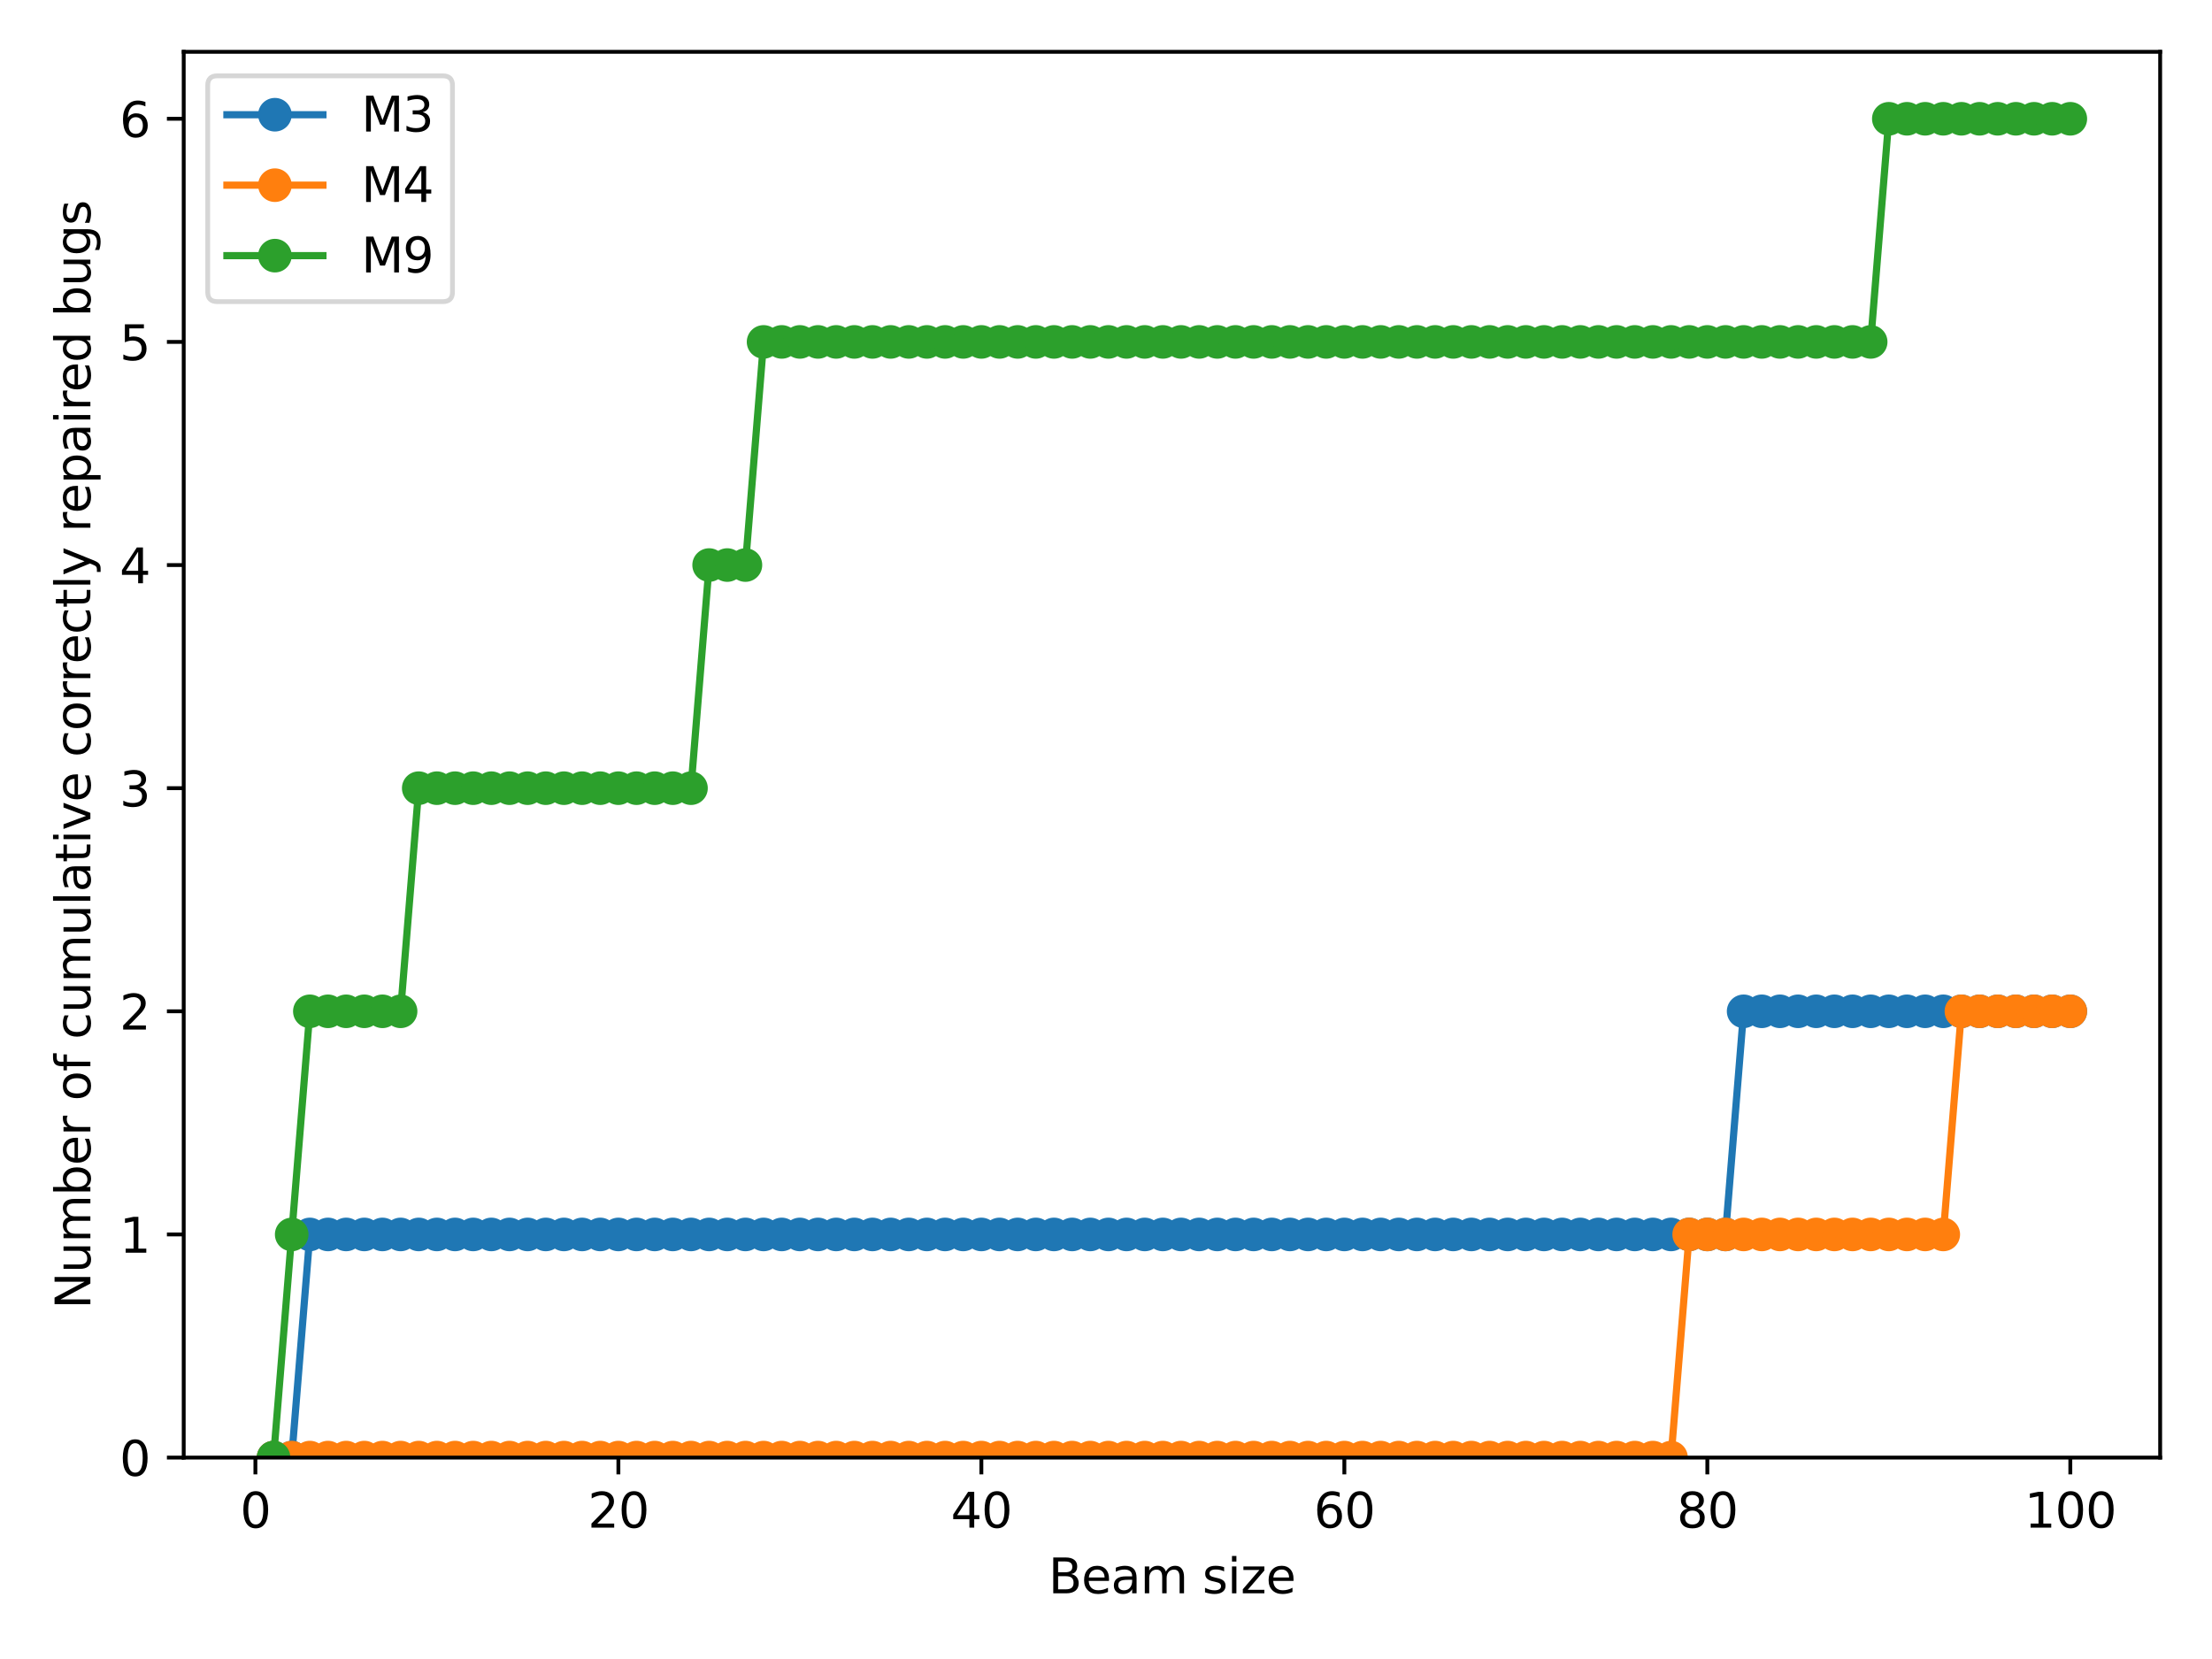 <?xml version="1.0" encoding="utf-8" standalone="no"?>
<!DOCTYPE svg PUBLIC "-//W3C//DTD SVG 1.1//EN"
  "http://www.w3.org/Graphics/SVG/1.1/DTD/svg11.dtd">
<svg xmlns:xlink="http://www.w3.org/1999/xlink" width="460.8pt" height="345.6pt" viewBox="0 0 460.8 345.6" xmlns="http://www.w3.org/2000/svg" version="1.1">
 <defs>
  <style type="text/css">*{stroke-linejoin: round; stroke-linecap: butt}</style>
 </defs>
 <g id="figure_1">
  <g id="patch_1">
   <path d="M 0 345.6 
L 460.8 345.6 
L 460.8 0 
L 0 0 
z
" style="fill: #ffffff"/>
  </g>
  <g id="axes_1">
   <g id="patch_2">
    <path d="M 38.27 303.64 
L 450 303.64 
L 450 10.8 
L 38.27 10.8 
z
" style="fill: #ffffff"/>
   </g>
   <g id="matplotlib.axis_1">
    <g id="xtick_1">
     <g id="line2d_1">
      <defs>
       <path id="mc255dd0550" d="M 0 0 
L 0 3.5 
" style="stroke: #000000; stroke-width: 0.8"/>
      </defs>
      <g>
       <use xlink:href="#mc255dd0550" x="53.204" y="303.64" style="stroke: #000000; stroke-width: 0.8"/>
      </g>
     </g>
     <g id="text_1">
      <!-- 0 -->
      <g transform="translate(50.023 318.238)scale(0.1 -0.1)">
       <defs>
        <path id="DejaVuSans-30" d="M 2034 4250 
Q 1547 4250 1301 3770 
Q 1056 3291 1056 2328 
Q 1056 1369 1301 889 
Q 1547 409 2034 409 
Q 2525 409 2770 889 
Q 3016 1369 3016 2328 
Q 3016 3291 2770 3770 
Q 2525 4250 2034 4250 
z
M 2034 4750 
Q 2819 4750 3233 4129 
Q 3647 3509 3647 2328 
Q 3647 1150 3233 529 
Q 2819 -91 2034 -91 
Q 1250 -91 836 529 
Q 422 1150 422 2328 
Q 422 3509 836 4129 
Q 1250 4750 2034 4750 
z
" transform="scale(0.016)"/>
       </defs>
       <use xlink:href="#DejaVuSans-30"/>
      </g>
     </g>
    </g>
    <g id="xtick_2">
     <g id="line2d_2">
      <g>
       <use xlink:href="#mc255dd0550" x="128.82" y="303.64" style="stroke: #000000; stroke-width: 0.8"/>
      </g>
     </g>
     <g id="text_2">
      <!-- 20 -->
      <g transform="translate(122.458 318.238)scale(0.1 -0.1)">
       <defs>
        <path id="DejaVuSans-32" d="M 1228 531 
L 3431 531 
L 3431 0 
L 469 0 
L 469 531 
Q 828 903 1448 1529 
Q 2069 2156 2228 2338 
Q 2531 2678 2651 2914 
Q 2772 3150 2772 3378 
Q 2772 3750 2511 3984 
Q 2250 4219 1831 4219 
Q 1534 4219 1204 4116 
Q 875 4013 500 3803 
L 500 4441 
Q 881 4594 1212 4672 
Q 1544 4750 1819 4750 
Q 2544 4750 2975 4387 
Q 3406 4025 3406 3419 
Q 3406 3131 3298 2873 
Q 3191 2616 2906 2266 
Q 2828 2175 2409 1742 
Q 1991 1309 1228 531 
z
" transform="scale(0.016)"/>
       </defs>
       <use xlink:href="#DejaVuSans-32"/>
       <use xlink:href="#DejaVuSans-30" x="63.623"/>
      </g>
     </g>
    </g>
    <g id="xtick_3">
     <g id="line2d_3">
      <g>
       <use xlink:href="#mc255dd0550" x="204.437" y="303.64" style="stroke: #000000; stroke-width: 0.8"/>
      </g>
     </g>
     <g id="text_3">
      <!-- 40 -->
      <g transform="translate(198.074 318.238)scale(0.1 -0.1)">
       <defs>
        <path id="DejaVuSans-34" d="M 2419 4116 
L 825 1625 
L 2419 1625 
L 2419 4116 
z
M 2253 4666 
L 3047 4666 
L 3047 1625 
L 3713 1625 
L 3713 1100 
L 3047 1100 
L 3047 0 
L 2419 0 
L 2419 1100 
L 313 1100 
L 313 1709 
L 2253 4666 
z
" transform="scale(0.016)"/>
       </defs>
       <use xlink:href="#DejaVuSans-34"/>
       <use xlink:href="#DejaVuSans-30" x="63.623"/>
      </g>
     </g>
    </g>
    <g id="xtick_4">
     <g id="line2d_4">
      <g>
       <use xlink:href="#mc255dd0550" x="280.053" y="303.64" style="stroke: #000000; stroke-width: 0.8"/>
      </g>
     </g>
     <g id="text_4">
      <!-- 60 -->
      <g transform="translate(273.69 318.238)scale(0.1 -0.1)">
       <defs>
        <path id="DejaVuSans-36" d="M 2113 2584 
Q 1688 2584 1439 2293 
Q 1191 2003 1191 1497 
Q 1191 994 1439 701 
Q 1688 409 2113 409 
Q 2538 409 2786 701 
Q 3034 994 3034 1497 
Q 3034 2003 2786 2293 
Q 2538 2584 2113 2584 
z
M 3366 4563 
L 3366 3988 
Q 3128 4100 2886 4159 
Q 2644 4219 2406 4219 
Q 1781 4219 1451 3797 
Q 1122 3375 1075 2522 
Q 1259 2794 1537 2939 
Q 1816 3084 2150 3084 
Q 2853 3084 3261 2657 
Q 3669 2231 3669 1497 
Q 3669 778 3244 343 
Q 2819 -91 2113 -91 
Q 1303 -91 875 529 
Q 447 1150 447 2328 
Q 447 3434 972 4092 
Q 1497 4750 2381 4750 
Q 2619 4750 2861 4703 
Q 3103 4656 3366 4563 
z
" transform="scale(0.016)"/>
       </defs>
       <use xlink:href="#DejaVuSans-36"/>
       <use xlink:href="#DejaVuSans-30" x="63.623"/>
      </g>
     </g>
    </g>
    <g id="xtick_5">
     <g id="line2d_5">
      <g>
       <use xlink:href="#mc255dd0550" x="355.669" y="303.64" style="stroke: #000000; stroke-width: 0.8"/>
      </g>
     </g>
     <g id="text_5">
      <!-- 80 -->
      <g transform="translate(349.306 318.238)scale(0.1 -0.1)">
       <defs>
        <path id="DejaVuSans-38" d="M 2034 2216 
Q 1584 2216 1326 1975 
Q 1069 1734 1069 1313 
Q 1069 891 1326 650 
Q 1584 409 2034 409 
Q 2484 409 2743 651 
Q 3003 894 3003 1313 
Q 3003 1734 2745 1975 
Q 2488 2216 2034 2216 
z
M 1403 2484 
Q 997 2584 770 2862 
Q 544 3141 544 3541 
Q 544 4100 942 4425 
Q 1341 4750 2034 4750 
Q 2731 4750 3128 4425 
Q 3525 4100 3525 3541 
Q 3525 3141 3298 2862 
Q 3072 2584 2669 2484 
Q 3125 2378 3379 2068 
Q 3634 1759 3634 1313 
Q 3634 634 3220 271 
Q 2806 -91 2034 -91 
Q 1263 -91 848 271 
Q 434 634 434 1313 
Q 434 1759 690 2068 
Q 947 2378 1403 2484 
z
M 1172 3481 
Q 1172 3119 1398 2916 
Q 1625 2713 2034 2713 
Q 2441 2713 2670 2916 
Q 2900 3119 2900 3481 
Q 2900 3844 2670 4047 
Q 2441 4250 2034 4250 
Q 1625 4250 1398 4047 
Q 1172 3844 1172 3481 
z
" transform="scale(0.016)"/>
       </defs>
       <use xlink:href="#DejaVuSans-38"/>
       <use xlink:href="#DejaVuSans-30" x="63.623"/>
      </g>
     </g>
    </g>
    <g id="xtick_6">
     <g id="line2d_6">
      <g>
       <use xlink:href="#mc255dd0550" x="431.285" y="303.64" style="stroke: #000000; stroke-width: 0.8"/>
      </g>
     </g>
     <g id="text_6">
      <!-- 100 -->
      <g transform="translate(421.741 318.238)scale(0.1 -0.1)">
       <defs>
        <path id="DejaVuSans-31" d="M 794 531 
L 1825 531 
L 1825 4091 
L 703 3866 
L 703 4441 
L 1819 4666 
L 2450 4666 
L 2450 531 
L 3481 531 
L 3481 0 
L 794 0 
L 794 531 
z
" transform="scale(0.016)"/>
       </defs>
       <use xlink:href="#DejaVuSans-31"/>
       <use xlink:href="#DejaVuSans-30" x="63.623"/>
       <use xlink:href="#DejaVuSans-30" x="127.246"/>
      </g>
     </g>
    </g>
    <g id="text_7">
     <!-- Beam size -->
     <g transform="translate(218.41 331.917)scale(0.1 -0.1)">
      <defs>
       <path id="DejaVuSans-42" d="M 1259 2228 
L 1259 519 
L 2272 519 
Q 2781 519 3026 730 
Q 3272 941 3272 1375 
Q 3272 1813 3026 2020 
Q 2781 2228 2272 2228 
L 1259 2228 
z
M 1259 4147 
L 1259 2741 
L 2194 2741 
Q 2656 2741 2882 2914 
Q 3109 3088 3109 3444 
Q 3109 3797 2882 3972 
Q 2656 4147 2194 4147 
L 1259 4147 
z
M 628 4666 
L 2241 4666 
Q 2963 4666 3353 4366 
Q 3744 4066 3744 3513 
Q 3744 3084 3544 2831 
Q 3344 2578 2956 2516 
Q 3422 2416 3680 2098 
Q 3938 1781 3938 1306 
Q 3938 681 3513 340 
Q 3088 0 2303 0 
L 628 0 
L 628 4666 
z
" transform="scale(0.016)"/>
       <path id="DejaVuSans-65" d="M 3597 1894 
L 3597 1613 
L 953 1613 
Q 991 1019 1311 708 
Q 1631 397 2203 397 
Q 2534 397 2845 478 
Q 3156 559 3463 722 
L 3463 178 
Q 3153 47 2828 -22 
Q 2503 -91 2169 -91 
Q 1331 -91 842 396 
Q 353 884 353 1716 
Q 353 2575 817 3079 
Q 1281 3584 2069 3584 
Q 2775 3584 3186 3129 
Q 3597 2675 3597 1894 
z
M 3022 2063 
Q 3016 2534 2758 2815 
Q 2500 3097 2075 3097 
Q 1594 3097 1305 2825 
Q 1016 2553 972 2059 
L 3022 2063 
z
" transform="scale(0.016)"/>
       <path id="DejaVuSans-61" d="M 2194 1759 
Q 1497 1759 1228 1600 
Q 959 1441 959 1056 
Q 959 750 1161 570 
Q 1363 391 1709 391 
Q 2188 391 2477 730 
Q 2766 1069 2766 1631 
L 2766 1759 
L 2194 1759 
z
M 3341 1997 
L 3341 0 
L 2766 0 
L 2766 531 
Q 2569 213 2275 61 
Q 1981 -91 1556 -91 
Q 1019 -91 701 211 
Q 384 513 384 1019 
Q 384 1609 779 1909 
Q 1175 2209 1959 2209 
L 2766 2209 
L 2766 2266 
Q 2766 2663 2505 2880 
Q 2244 3097 1772 3097 
Q 1472 3097 1187 3025 
Q 903 2953 641 2809 
L 641 3341 
Q 956 3463 1253 3523 
Q 1550 3584 1831 3584 
Q 2591 3584 2966 3190 
Q 3341 2797 3341 1997 
z
" transform="scale(0.016)"/>
       <path id="DejaVuSans-6d" d="M 3328 2828 
Q 3544 3216 3844 3400 
Q 4144 3584 4550 3584 
Q 5097 3584 5394 3201 
Q 5691 2819 5691 2113 
L 5691 0 
L 5113 0 
L 5113 2094 
Q 5113 2597 4934 2840 
Q 4756 3084 4391 3084 
Q 3944 3084 3684 2787 
Q 3425 2491 3425 1978 
L 3425 0 
L 2847 0 
L 2847 2094 
Q 2847 2600 2669 2842 
Q 2491 3084 2119 3084 
Q 1678 3084 1418 2786 
Q 1159 2488 1159 1978 
L 1159 0 
L 581 0 
L 581 3500 
L 1159 3500 
L 1159 2956 
Q 1356 3278 1631 3431 
Q 1906 3584 2284 3584 
Q 2666 3584 2933 3390 
Q 3200 3197 3328 2828 
z
" transform="scale(0.016)"/>
       <path id="DejaVuSans-20" transform="scale(0.016)"/>
       <path id="DejaVuSans-73" d="M 2834 3397 
L 2834 2853 
Q 2591 2978 2328 3040 
Q 2066 3103 1784 3103 
Q 1356 3103 1142 2972 
Q 928 2841 928 2578 
Q 928 2378 1081 2264 
Q 1234 2150 1697 2047 
L 1894 2003 
Q 2506 1872 2764 1633 
Q 3022 1394 3022 966 
Q 3022 478 2636 193 
Q 2250 -91 1575 -91 
Q 1294 -91 989 -36 
Q 684 19 347 128 
L 347 722 
Q 666 556 975 473 
Q 1284 391 1588 391 
Q 1994 391 2212 530 
Q 2431 669 2431 922 
Q 2431 1156 2273 1281 
Q 2116 1406 1581 1522 
L 1381 1569 
Q 847 1681 609 1914 
Q 372 2147 372 2553 
Q 372 3047 722 3315 
Q 1072 3584 1716 3584 
Q 2034 3584 2315 3537 
Q 2597 3491 2834 3397 
z
" transform="scale(0.016)"/>
       <path id="DejaVuSans-69" d="M 603 3500 
L 1178 3500 
L 1178 0 
L 603 0 
L 603 3500 
z
M 603 4863 
L 1178 4863 
L 1178 4134 
L 603 4134 
L 603 4863 
z
" transform="scale(0.016)"/>
       <path id="DejaVuSans-7a" d="M 353 3500 
L 3084 3500 
L 3084 2975 
L 922 459 
L 3084 459 
L 3084 0 
L 275 0 
L 275 525 
L 2438 3041 
L 353 3041 
L 353 3500 
z
" transform="scale(0.016)"/>
      </defs>
      <use xlink:href="#DejaVuSans-42"/>
      <use xlink:href="#DejaVuSans-65" x="68.604"/>
      <use xlink:href="#DejaVuSans-61" x="130.127"/>
      <use xlink:href="#DejaVuSans-6d" x="191.406"/>
      <use xlink:href="#DejaVuSans-20" x="288.818"/>
      <use xlink:href="#DejaVuSans-73" x="320.605"/>
      <use xlink:href="#DejaVuSans-69" x="372.705"/>
      <use xlink:href="#DejaVuSans-7a" x="400.488"/>
      <use xlink:href="#DejaVuSans-65" x="452.979"/>
     </g>
    </g>
   </g>
   <g id="matplotlib.axis_2">
    <g id="ytick_1">
     <g id="line2d_7">
      <defs>
       <path id="m10e2837e8b" d="M 0 0 
L -3.5 0 
" style="stroke: #000000; stroke-width: 0.8"/>
      </defs>
      <g>
       <use xlink:href="#m10e2837e8b" x="38.27" y="303.64" style="stroke: #000000; stroke-width: 0.8"/>
      </g>
     </g>
     <g id="text_8">
      <!-- 0 -->
      <g transform="translate(24.907 307.439)scale(0.1 -0.1)">
       <use xlink:href="#DejaVuSans-30"/>
      </g>
     </g>
    </g>
    <g id="ytick_2">
     <g id="line2d_8">
      <g>
       <use xlink:href="#m10e2837e8b" x="38.27" y="257.157" style="stroke: #000000; stroke-width: 0.8"/>
      </g>
     </g>
     <g id="text_9">
      <!-- 1 -->
      <g transform="translate(24.907 260.957)scale(0.1 -0.1)">
       <use xlink:href="#DejaVuSans-31"/>
      </g>
     </g>
    </g>
    <g id="ytick_3">
     <g id="line2d_9">
      <g>
       <use xlink:href="#m10e2837e8b" x="38.27" y="210.675" style="stroke: #000000; stroke-width: 0.8"/>
      </g>
     </g>
     <g id="text_10">
      <!-- 2 -->
      <g transform="translate(24.907 214.474)scale(0.1 -0.1)">
       <use xlink:href="#DejaVuSans-32"/>
      </g>
     </g>
    </g>
    <g id="ytick_4">
     <g id="line2d_10">
      <g>
       <use xlink:href="#m10e2837e8b" x="38.27" y="164.192" style="stroke: #000000; stroke-width: 0.8"/>
      </g>
     </g>
     <g id="text_11">
      <!-- 3 -->
      <g transform="translate(24.907 167.992)scale(0.1 -0.1)">
       <defs>
        <path id="DejaVuSans-33" d="M 2597 2516 
Q 3050 2419 3304 2112 
Q 3559 1806 3559 1356 
Q 3559 666 3084 287 
Q 2609 -91 1734 -91 
Q 1441 -91 1130 -33 
Q 819 25 488 141 
L 488 750 
Q 750 597 1062 519 
Q 1375 441 1716 441 
Q 2309 441 2620 675 
Q 2931 909 2931 1356 
Q 2931 1769 2642 2001 
Q 2353 2234 1838 2234 
L 1294 2234 
L 1294 2753 
L 1863 2753 
Q 2328 2753 2575 2939 
Q 2822 3125 2822 3475 
Q 2822 3834 2567 4026 
Q 2313 4219 1838 4219 
Q 1578 4219 1281 4162 
Q 984 4106 628 3988 
L 628 4550 
Q 988 4650 1302 4700 
Q 1616 4750 1894 4750 
Q 2613 4750 3031 4423 
Q 3450 4097 3450 3541 
Q 3450 3153 3228 2886 
Q 3006 2619 2597 2516 
z
" transform="scale(0.016)"/>
       </defs>
       <use xlink:href="#DejaVuSans-33"/>
      </g>
     </g>
    </g>
    <g id="ytick_5">
     <g id="line2d_11">
      <g>
       <use xlink:href="#m10e2837e8b" x="38.27" y="117.71" style="stroke: #000000; stroke-width: 0.8"/>
      </g>
     </g>
     <g id="text_12">
      <!-- 4 -->
      <g transform="translate(24.907 121.509)scale(0.1 -0.1)">
       <use xlink:href="#DejaVuSans-34"/>
      </g>
     </g>
    </g>
    <g id="ytick_6">
     <g id="line2d_12">
      <g>
       <use xlink:href="#m10e2837e8b" x="38.27" y="71.227" style="stroke: #000000; stroke-width: 0.8"/>
      </g>
     </g>
     <g id="text_13">
      <!-- 5 -->
      <g transform="translate(24.907 75.027)scale(0.1 -0.1)">
       <defs>
        <path id="DejaVuSans-35" d="M 691 4666 
L 3169 4666 
L 3169 4134 
L 1269 4134 
L 1269 2991 
Q 1406 3038 1543 3061 
Q 1681 3084 1819 3084 
Q 2600 3084 3056 2656 
Q 3513 2228 3513 1497 
Q 3513 744 3044 326 
Q 2575 -91 1722 -91 
Q 1428 -91 1123 -41 
Q 819 9 494 109 
L 494 744 
Q 775 591 1075 516 
Q 1375 441 1709 441 
Q 2250 441 2565 725 
Q 2881 1009 2881 1497 
Q 2881 1984 2565 2268 
Q 2250 2553 1709 2553 
Q 1456 2553 1204 2497 
Q 953 2441 691 2322 
L 691 4666 
z
" transform="scale(0.016)"/>
       </defs>
       <use xlink:href="#DejaVuSans-35"/>
      </g>
     </g>
    </g>
    <g id="ytick_7">
     <g id="line2d_13">
      <g>
       <use xlink:href="#m10e2837e8b" x="38.27" y="24.745" style="stroke: #000000; stroke-width: 0.8"/>
      </g>
     </g>
     <g id="text_14">
      <!-- 6 -->
      <g transform="translate(24.907 28.544)scale(0.1 -0.1)">
       <use xlink:href="#DejaVuSans-36"/>
      </g>
     </g>
    </g>
    <g id="text_15">
     <!-- Number of cumulative correctly repaired bugs -->
     <g transform="translate(18.828 272.683)rotate(-90)scale(0.1 -0.1)">
      <defs>
       <path id="DejaVuSans-4e" d="M 628 4666 
L 1478 4666 
L 3547 763 
L 3547 4666 
L 4159 4666 
L 4159 0 
L 3309 0 
L 1241 3903 
L 1241 0 
L 628 0 
L 628 4666 
z
" transform="scale(0.016)"/>
       <path id="DejaVuSans-75" d="M 544 1381 
L 544 3500 
L 1119 3500 
L 1119 1403 
Q 1119 906 1312 657 
Q 1506 409 1894 409 
Q 2359 409 2629 706 
Q 2900 1003 2900 1516 
L 2900 3500 
L 3475 3500 
L 3475 0 
L 2900 0 
L 2900 538 
Q 2691 219 2414 64 
Q 2138 -91 1772 -91 
Q 1169 -91 856 284 
Q 544 659 544 1381 
z
M 1991 3584 
L 1991 3584 
z
" transform="scale(0.016)"/>
       <path id="DejaVuSans-62" d="M 3116 1747 
Q 3116 2381 2855 2742 
Q 2594 3103 2138 3103 
Q 1681 3103 1420 2742 
Q 1159 2381 1159 1747 
Q 1159 1113 1420 752 
Q 1681 391 2138 391 
Q 2594 391 2855 752 
Q 3116 1113 3116 1747 
z
M 1159 2969 
Q 1341 3281 1617 3432 
Q 1894 3584 2278 3584 
Q 2916 3584 3314 3078 
Q 3713 2572 3713 1747 
Q 3713 922 3314 415 
Q 2916 -91 2278 -91 
Q 1894 -91 1617 61 
Q 1341 213 1159 525 
L 1159 0 
L 581 0 
L 581 4863 
L 1159 4863 
L 1159 2969 
z
" transform="scale(0.016)"/>
       <path id="DejaVuSans-72" d="M 2631 2963 
Q 2534 3019 2420 3045 
Q 2306 3072 2169 3072 
Q 1681 3072 1420 2755 
Q 1159 2438 1159 1844 
L 1159 0 
L 581 0 
L 581 3500 
L 1159 3500 
L 1159 2956 
Q 1341 3275 1631 3429 
Q 1922 3584 2338 3584 
Q 2397 3584 2469 3576 
Q 2541 3569 2628 3553 
L 2631 2963 
z
" transform="scale(0.016)"/>
       <path id="DejaVuSans-6f" d="M 1959 3097 
Q 1497 3097 1228 2736 
Q 959 2375 959 1747 
Q 959 1119 1226 758 
Q 1494 397 1959 397 
Q 2419 397 2687 759 
Q 2956 1122 2956 1747 
Q 2956 2369 2687 2733 
Q 2419 3097 1959 3097 
z
M 1959 3584 
Q 2709 3584 3137 3096 
Q 3566 2609 3566 1747 
Q 3566 888 3137 398 
Q 2709 -91 1959 -91 
Q 1206 -91 779 398 
Q 353 888 353 1747 
Q 353 2609 779 3096 
Q 1206 3584 1959 3584 
z
" transform="scale(0.016)"/>
       <path id="DejaVuSans-66" d="M 2375 4863 
L 2375 4384 
L 1825 4384 
Q 1516 4384 1395 4259 
Q 1275 4134 1275 3809 
L 1275 3500 
L 2222 3500 
L 2222 3053 
L 1275 3053 
L 1275 0 
L 697 0 
L 697 3053 
L 147 3053 
L 147 3500 
L 697 3500 
L 697 3744 
Q 697 4328 969 4595 
Q 1241 4863 1831 4863 
L 2375 4863 
z
" transform="scale(0.016)"/>
       <path id="DejaVuSans-63" d="M 3122 3366 
L 3122 2828 
Q 2878 2963 2633 3030 
Q 2388 3097 2138 3097 
Q 1578 3097 1268 2742 
Q 959 2388 959 1747 
Q 959 1106 1268 751 
Q 1578 397 2138 397 
Q 2388 397 2633 464 
Q 2878 531 3122 666 
L 3122 134 
Q 2881 22 2623 -34 
Q 2366 -91 2075 -91 
Q 1284 -91 818 406 
Q 353 903 353 1747 
Q 353 2603 823 3093 
Q 1294 3584 2113 3584 
Q 2378 3584 2631 3529 
Q 2884 3475 3122 3366 
z
" transform="scale(0.016)"/>
       <path id="DejaVuSans-6c" d="M 603 4863 
L 1178 4863 
L 1178 0 
L 603 0 
L 603 4863 
z
" transform="scale(0.016)"/>
       <path id="DejaVuSans-74" d="M 1172 4494 
L 1172 3500 
L 2356 3500 
L 2356 3053 
L 1172 3053 
L 1172 1153 
Q 1172 725 1289 603 
Q 1406 481 1766 481 
L 2356 481 
L 2356 0 
L 1766 0 
Q 1100 0 847 248 
Q 594 497 594 1153 
L 594 3053 
L 172 3053 
L 172 3500 
L 594 3500 
L 594 4494 
L 1172 4494 
z
" transform="scale(0.016)"/>
       <path id="DejaVuSans-76" d="M 191 3500 
L 800 3500 
L 1894 563 
L 2988 3500 
L 3597 3500 
L 2284 0 
L 1503 0 
L 191 3500 
z
" transform="scale(0.016)"/>
       <path id="DejaVuSans-79" d="M 2059 -325 
Q 1816 -950 1584 -1140 
Q 1353 -1331 966 -1331 
L 506 -1331 
L 506 -850 
L 844 -850 
Q 1081 -850 1212 -737 
Q 1344 -625 1503 -206 
L 1606 56 
L 191 3500 
L 800 3500 
L 1894 763 
L 2988 3500 
L 3597 3500 
L 2059 -325 
z
" transform="scale(0.016)"/>
       <path id="DejaVuSans-70" d="M 1159 525 
L 1159 -1331 
L 581 -1331 
L 581 3500 
L 1159 3500 
L 1159 2969 
Q 1341 3281 1617 3432 
Q 1894 3584 2278 3584 
Q 2916 3584 3314 3078 
Q 3713 2572 3713 1747 
Q 3713 922 3314 415 
Q 2916 -91 2278 -91 
Q 1894 -91 1617 61 
Q 1341 213 1159 525 
z
M 3116 1747 
Q 3116 2381 2855 2742 
Q 2594 3103 2138 3103 
Q 1681 3103 1420 2742 
Q 1159 2381 1159 1747 
Q 1159 1113 1420 752 
Q 1681 391 2138 391 
Q 2594 391 2855 752 
Q 3116 1113 3116 1747 
z
" transform="scale(0.016)"/>
       <path id="DejaVuSans-64" d="M 2906 2969 
L 2906 4863 
L 3481 4863 
L 3481 0 
L 2906 0 
L 2906 525 
Q 2725 213 2448 61 
Q 2172 -91 1784 -91 
Q 1150 -91 751 415 
Q 353 922 353 1747 
Q 353 2572 751 3078 
Q 1150 3584 1784 3584 
Q 2172 3584 2448 3432 
Q 2725 3281 2906 2969 
z
M 947 1747 
Q 947 1113 1208 752 
Q 1469 391 1925 391 
Q 2381 391 2643 752 
Q 2906 1113 2906 1747 
Q 2906 2381 2643 2742 
Q 2381 3103 1925 3103 
Q 1469 3103 1208 2742 
Q 947 2381 947 1747 
z
" transform="scale(0.016)"/>
       <path id="DejaVuSans-67" d="M 2906 1791 
Q 2906 2416 2648 2759 
Q 2391 3103 1925 3103 
Q 1463 3103 1205 2759 
Q 947 2416 947 1791 
Q 947 1169 1205 825 
Q 1463 481 1925 481 
Q 2391 481 2648 825 
Q 2906 1169 2906 1791 
z
M 3481 434 
Q 3481 -459 3084 -895 
Q 2688 -1331 1869 -1331 
Q 1566 -1331 1297 -1286 
Q 1028 -1241 775 -1147 
L 775 -588 
Q 1028 -725 1275 -790 
Q 1522 -856 1778 -856 
Q 2344 -856 2625 -561 
Q 2906 -266 2906 331 
L 2906 616 
Q 2728 306 2450 153 
Q 2172 0 1784 0 
Q 1141 0 747 490 
Q 353 981 353 1791 
Q 353 2603 747 3093 
Q 1141 3584 1784 3584 
Q 2172 3584 2450 3431 
Q 2728 3278 2906 2969 
L 2906 3500 
L 3481 3500 
L 3481 434 
z
" transform="scale(0.016)"/>
      </defs>
      <use xlink:href="#DejaVuSans-4e"/>
      <use xlink:href="#DejaVuSans-75" x="74.805"/>
      <use xlink:href="#DejaVuSans-6d" x="138.184"/>
      <use xlink:href="#DejaVuSans-62" x="235.596"/>
      <use xlink:href="#DejaVuSans-65" x="299.072"/>
      <use xlink:href="#DejaVuSans-72" x="360.596"/>
      <use xlink:href="#DejaVuSans-20" x="401.709"/>
      <use xlink:href="#DejaVuSans-6f" x="433.496"/>
      <use xlink:href="#DejaVuSans-66" x="494.678"/>
      <use xlink:href="#DejaVuSans-20" x="529.883"/>
      <use xlink:href="#DejaVuSans-63" x="561.67"/>
      <use xlink:href="#DejaVuSans-75" x="616.65"/>
      <use xlink:href="#DejaVuSans-6d" x="680.029"/>
      <use xlink:href="#DejaVuSans-75" x="777.441"/>
      <use xlink:href="#DejaVuSans-6c" x="840.82"/>
      <use xlink:href="#DejaVuSans-61" x="868.604"/>
      <use xlink:href="#DejaVuSans-74" x="929.883"/>
      <use xlink:href="#DejaVuSans-69" x="969.092"/>
      <use xlink:href="#DejaVuSans-76" x="996.875"/>
      <use xlink:href="#DejaVuSans-65" x="1056.055"/>
      <use xlink:href="#DejaVuSans-20" x="1117.578"/>
      <use xlink:href="#DejaVuSans-63" x="1149.365"/>
      <use xlink:href="#DejaVuSans-6f" x="1204.346"/>
      <use xlink:href="#DejaVuSans-72" x="1265.527"/>
      <use xlink:href="#DejaVuSans-72" x="1304.891"/>
      <use xlink:href="#DejaVuSans-65" x="1343.754"/>
      <use xlink:href="#DejaVuSans-63" x="1405.277"/>
      <use xlink:href="#DejaVuSans-74" x="1460.258"/>
      <use xlink:href="#DejaVuSans-6c" x="1499.467"/>
      <use xlink:href="#DejaVuSans-79" x="1527.25"/>
      <use xlink:href="#DejaVuSans-20" x="1586.43"/>
      <use xlink:href="#DejaVuSans-72" x="1618.217"/>
      <use xlink:href="#DejaVuSans-65" x="1657.08"/>
      <use xlink:href="#DejaVuSans-70" x="1718.604"/>
      <use xlink:href="#DejaVuSans-61" x="1782.08"/>
      <use xlink:href="#DejaVuSans-69" x="1843.359"/>
      <use xlink:href="#DejaVuSans-72" x="1871.143"/>
      <use xlink:href="#DejaVuSans-65" x="1910.006"/>
      <use xlink:href="#DejaVuSans-64" x="1971.529"/>
      <use xlink:href="#DejaVuSans-20" x="2035.006"/>
      <use xlink:href="#DejaVuSans-62" x="2066.793"/>
      <use xlink:href="#DejaVuSans-75" x="2130.27"/>
      <use xlink:href="#DejaVuSans-67" x="2193.648"/>
      <use xlink:href="#DejaVuSans-73" x="2257.125"/>
     </g>
    </g>
   </g>
   <g id="line2d_14">
    <path d="M 56.985 303.64 
L 60.766 303.64 
L 64.547 257.157 
L 68.327 257.157 
L 72.108 257.157 
L 75.889 257.157 
L 79.67 257.157 
L 83.451 257.157 
L 87.231 257.157 
L 91.012 257.157 
L 94.793 257.157 
L 98.574 257.157 
L 102.355 257.157 
L 106.136 257.157 
L 109.916 257.157 
L 113.697 257.157 
L 117.478 257.157 
L 121.259 257.157 
L 125.04 257.157 
L 128.82 257.157 
L 132.601 257.157 
L 136.382 257.157 
L 140.163 257.157 
L 143.944 257.157 
L 147.724 257.157 
L 151.505 257.157 
L 155.286 257.157 
L 159.067 257.157 
L 162.848 257.157 
L 166.628 257.157 
L 170.409 257.157 
L 174.19 257.157 
L 177.971 257.157 
L 181.752 257.157 
L 185.532 257.157 
L 189.313 257.157 
L 193.094 257.157 
L 196.875 257.157 
L 200.656 257.157 
L 204.437 257.157 
L 208.217 257.157 
L 211.998 257.157 
L 215.779 257.157 
L 219.56 257.157 
L 223.341 257.157 
L 227.121 257.157 
L 230.902 257.157 
L 234.683 257.157 
L 238.464 257.157 
L 242.245 257.157 
L 246.025 257.157 
L 249.806 257.157 
L 253.587 257.157 
L 257.368 257.157 
L 261.149 257.157 
L 264.929 257.157 
L 268.71 257.157 
L 272.491 257.157 
L 276.272 257.157 
L 280.053 257.157 
L 283.833 257.157 
L 287.614 257.157 
L 291.395 257.157 
L 295.176 257.157 
L 298.957 257.157 
L 302.738 257.157 
L 306.518 257.157 
L 310.299 257.157 
L 314.08 257.157 
L 317.861 257.157 
L 321.642 257.157 
L 325.422 257.157 
L 329.203 257.157 
L 332.984 257.157 
L 336.765 257.157 
L 340.546 257.157 
L 344.326 257.157 
L 348.107 257.157 
L 351.888 257.157 
L 355.669 257.157 
L 359.45 257.157 
L 363.23 210.675 
L 367.011 210.675 
L 370.792 210.675 
L 374.573 210.675 
L 378.354 210.675 
L 382.134 210.675 
L 385.915 210.675 
L 389.696 210.675 
L 393.477 210.675 
L 397.258 210.675 
L 401.039 210.675 
L 404.819 210.675 
L 408.6 210.675 
L 412.381 210.675 
L 416.162 210.675 
L 419.943 210.675 
L 423.723 210.675 
L 427.504 210.675 
L 431.285 210.675 
" clip-path="url(#p53317de0e3)" style="fill: none; stroke: #1f77b4; stroke-width: 1.5; stroke-linecap: square"/>
    <defs>
     <path id="md939245131" d="M 0 3 
C 0.796 3 1.559 2.684 2.121 2.121 
C 2.684 1.559 3 0.796 3 0 
C 3 -0.796 2.684 -1.559 2.121 -2.121 
C 1.559 -2.684 0.796 -3 0 -3 
C -0.796 -3 -1.559 -2.684 -2.121 -2.121 
C -2.684 -1.559 -3 -0.796 -3 0 
C -3 0.796 -2.684 1.559 -2.121 2.121 
C -1.559 2.684 -0.796 3 0 3 
z
" style="stroke: #1f77b4"/>
    </defs>
    <g clip-path="url(#p53317de0e3)">
     <use xlink:href="#md939245131" x="56.985" y="303.64" style="fill: #1f77b4; stroke: #1f77b4"/>
     <use xlink:href="#md939245131" x="60.766" y="303.64" style="fill: #1f77b4; stroke: #1f77b4"/>
     <use xlink:href="#md939245131" x="64.547" y="257.157" style="fill: #1f77b4; stroke: #1f77b4"/>
     <use xlink:href="#md939245131" x="68.327" y="257.157" style="fill: #1f77b4; stroke: #1f77b4"/>
     <use xlink:href="#md939245131" x="72.108" y="257.157" style="fill: #1f77b4; stroke: #1f77b4"/>
     <use xlink:href="#md939245131" x="75.889" y="257.157" style="fill: #1f77b4; stroke: #1f77b4"/>
     <use xlink:href="#md939245131" x="79.67" y="257.157" style="fill: #1f77b4; stroke: #1f77b4"/>
     <use xlink:href="#md939245131" x="83.451" y="257.157" style="fill: #1f77b4; stroke: #1f77b4"/>
     <use xlink:href="#md939245131" x="87.231" y="257.157" style="fill: #1f77b4; stroke: #1f77b4"/>
     <use xlink:href="#md939245131" x="91.012" y="257.157" style="fill: #1f77b4; stroke: #1f77b4"/>
     <use xlink:href="#md939245131" x="94.793" y="257.157" style="fill: #1f77b4; stroke: #1f77b4"/>
     <use xlink:href="#md939245131" x="98.574" y="257.157" style="fill: #1f77b4; stroke: #1f77b4"/>
     <use xlink:href="#md939245131" x="102.355" y="257.157" style="fill: #1f77b4; stroke: #1f77b4"/>
     <use xlink:href="#md939245131" x="106.136" y="257.157" style="fill: #1f77b4; stroke: #1f77b4"/>
     <use xlink:href="#md939245131" x="109.916" y="257.157" style="fill: #1f77b4; stroke: #1f77b4"/>
     <use xlink:href="#md939245131" x="113.697" y="257.157" style="fill: #1f77b4; stroke: #1f77b4"/>
     <use xlink:href="#md939245131" x="117.478" y="257.157" style="fill: #1f77b4; stroke: #1f77b4"/>
     <use xlink:href="#md939245131" x="121.259" y="257.157" style="fill: #1f77b4; stroke: #1f77b4"/>
     <use xlink:href="#md939245131" x="125.04" y="257.157" style="fill: #1f77b4; stroke: #1f77b4"/>
     <use xlink:href="#md939245131" x="128.82" y="257.157" style="fill: #1f77b4; stroke: #1f77b4"/>
     <use xlink:href="#md939245131" x="132.601" y="257.157" style="fill: #1f77b4; stroke: #1f77b4"/>
     <use xlink:href="#md939245131" x="136.382" y="257.157" style="fill: #1f77b4; stroke: #1f77b4"/>
     <use xlink:href="#md939245131" x="140.163" y="257.157" style="fill: #1f77b4; stroke: #1f77b4"/>
     <use xlink:href="#md939245131" x="143.944" y="257.157" style="fill: #1f77b4; stroke: #1f77b4"/>
     <use xlink:href="#md939245131" x="147.724" y="257.157" style="fill: #1f77b4; stroke: #1f77b4"/>
     <use xlink:href="#md939245131" x="151.505" y="257.157" style="fill: #1f77b4; stroke: #1f77b4"/>
     <use xlink:href="#md939245131" x="155.286" y="257.157" style="fill: #1f77b4; stroke: #1f77b4"/>
     <use xlink:href="#md939245131" x="159.067" y="257.157" style="fill: #1f77b4; stroke: #1f77b4"/>
     <use xlink:href="#md939245131" x="162.848" y="257.157" style="fill: #1f77b4; stroke: #1f77b4"/>
     <use xlink:href="#md939245131" x="166.628" y="257.157" style="fill: #1f77b4; stroke: #1f77b4"/>
     <use xlink:href="#md939245131" x="170.409" y="257.157" style="fill: #1f77b4; stroke: #1f77b4"/>
     <use xlink:href="#md939245131" x="174.19" y="257.157" style="fill: #1f77b4; stroke: #1f77b4"/>
     <use xlink:href="#md939245131" x="177.971" y="257.157" style="fill: #1f77b4; stroke: #1f77b4"/>
     <use xlink:href="#md939245131" x="181.752" y="257.157" style="fill: #1f77b4; stroke: #1f77b4"/>
     <use xlink:href="#md939245131" x="185.532" y="257.157" style="fill: #1f77b4; stroke: #1f77b4"/>
     <use xlink:href="#md939245131" x="189.313" y="257.157" style="fill: #1f77b4; stroke: #1f77b4"/>
     <use xlink:href="#md939245131" x="193.094" y="257.157" style="fill: #1f77b4; stroke: #1f77b4"/>
     <use xlink:href="#md939245131" x="196.875" y="257.157" style="fill: #1f77b4; stroke: #1f77b4"/>
     <use xlink:href="#md939245131" x="200.656" y="257.157" style="fill: #1f77b4; stroke: #1f77b4"/>
     <use xlink:href="#md939245131" x="204.437" y="257.157" style="fill: #1f77b4; stroke: #1f77b4"/>
     <use xlink:href="#md939245131" x="208.217" y="257.157" style="fill: #1f77b4; stroke: #1f77b4"/>
     <use xlink:href="#md939245131" x="211.998" y="257.157" style="fill: #1f77b4; stroke: #1f77b4"/>
     <use xlink:href="#md939245131" x="215.779" y="257.157" style="fill: #1f77b4; stroke: #1f77b4"/>
     <use xlink:href="#md939245131" x="219.56" y="257.157" style="fill: #1f77b4; stroke: #1f77b4"/>
     <use xlink:href="#md939245131" x="223.341" y="257.157" style="fill: #1f77b4; stroke: #1f77b4"/>
     <use xlink:href="#md939245131" x="227.121" y="257.157" style="fill: #1f77b4; stroke: #1f77b4"/>
     <use xlink:href="#md939245131" x="230.902" y="257.157" style="fill: #1f77b4; stroke: #1f77b4"/>
     <use xlink:href="#md939245131" x="234.683" y="257.157" style="fill: #1f77b4; stroke: #1f77b4"/>
     <use xlink:href="#md939245131" x="238.464" y="257.157" style="fill: #1f77b4; stroke: #1f77b4"/>
     <use xlink:href="#md939245131" x="242.245" y="257.157" style="fill: #1f77b4; stroke: #1f77b4"/>
     <use xlink:href="#md939245131" x="246.025" y="257.157" style="fill: #1f77b4; stroke: #1f77b4"/>
     <use xlink:href="#md939245131" x="249.806" y="257.157" style="fill: #1f77b4; stroke: #1f77b4"/>
     <use xlink:href="#md939245131" x="253.587" y="257.157" style="fill: #1f77b4; stroke: #1f77b4"/>
     <use xlink:href="#md939245131" x="257.368" y="257.157" style="fill: #1f77b4; stroke: #1f77b4"/>
     <use xlink:href="#md939245131" x="261.149" y="257.157" style="fill: #1f77b4; stroke: #1f77b4"/>
     <use xlink:href="#md939245131" x="264.929" y="257.157" style="fill: #1f77b4; stroke: #1f77b4"/>
     <use xlink:href="#md939245131" x="268.71" y="257.157" style="fill: #1f77b4; stroke: #1f77b4"/>
     <use xlink:href="#md939245131" x="272.491" y="257.157" style="fill: #1f77b4; stroke: #1f77b4"/>
     <use xlink:href="#md939245131" x="276.272" y="257.157" style="fill: #1f77b4; stroke: #1f77b4"/>
     <use xlink:href="#md939245131" x="280.053" y="257.157" style="fill: #1f77b4; stroke: #1f77b4"/>
     <use xlink:href="#md939245131" x="283.833" y="257.157" style="fill: #1f77b4; stroke: #1f77b4"/>
     <use xlink:href="#md939245131" x="287.614" y="257.157" style="fill: #1f77b4; stroke: #1f77b4"/>
     <use xlink:href="#md939245131" x="291.395" y="257.157" style="fill: #1f77b4; stroke: #1f77b4"/>
     <use xlink:href="#md939245131" x="295.176" y="257.157" style="fill: #1f77b4; stroke: #1f77b4"/>
     <use xlink:href="#md939245131" x="298.957" y="257.157" style="fill: #1f77b4; stroke: #1f77b4"/>
     <use xlink:href="#md939245131" x="302.738" y="257.157" style="fill: #1f77b4; stroke: #1f77b4"/>
     <use xlink:href="#md939245131" x="306.518" y="257.157" style="fill: #1f77b4; stroke: #1f77b4"/>
     <use xlink:href="#md939245131" x="310.299" y="257.157" style="fill: #1f77b4; stroke: #1f77b4"/>
     <use xlink:href="#md939245131" x="314.08" y="257.157" style="fill: #1f77b4; stroke: #1f77b4"/>
     <use xlink:href="#md939245131" x="317.861" y="257.157" style="fill: #1f77b4; stroke: #1f77b4"/>
     <use xlink:href="#md939245131" x="321.642" y="257.157" style="fill: #1f77b4; stroke: #1f77b4"/>
     <use xlink:href="#md939245131" x="325.422" y="257.157" style="fill: #1f77b4; stroke: #1f77b4"/>
     <use xlink:href="#md939245131" x="329.203" y="257.157" style="fill: #1f77b4; stroke: #1f77b4"/>
     <use xlink:href="#md939245131" x="332.984" y="257.157" style="fill: #1f77b4; stroke: #1f77b4"/>
     <use xlink:href="#md939245131" x="336.765" y="257.157" style="fill: #1f77b4; stroke: #1f77b4"/>
     <use xlink:href="#md939245131" x="340.546" y="257.157" style="fill: #1f77b4; stroke: #1f77b4"/>
     <use xlink:href="#md939245131" x="344.326" y="257.157" style="fill: #1f77b4; stroke: #1f77b4"/>
     <use xlink:href="#md939245131" x="348.107" y="257.157" style="fill: #1f77b4; stroke: #1f77b4"/>
     <use xlink:href="#md939245131" x="351.888" y="257.157" style="fill: #1f77b4; stroke: #1f77b4"/>
     <use xlink:href="#md939245131" x="355.669" y="257.157" style="fill: #1f77b4; stroke: #1f77b4"/>
     <use xlink:href="#md939245131" x="359.45" y="257.157" style="fill: #1f77b4; stroke: #1f77b4"/>
     <use xlink:href="#md939245131" x="363.23" y="210.675" style="fill: #1f77b4; stroke: #1f77b4"/>
     <use xlink:href="#md939245131" x="367.011" y="210.675" style="fill: #1f77b4; stroke: #1f77b4"/>
     <use xlink:href="#md939245131" x="370.792" y="210.675" style="fill: #1f77b4; stroke: #1f77b4"/>
     <use xlink:href="#md939245131" x="374.573" y="210.675" style="fill: #1f77b4; stroke: #1f77b4"/>
     <use xlink:href="#md939245131" x="378.354" y="210.675" style="fill: #1f77b4; stroke: #1f77b4"/>
     <use xlink:href="#md939245131" x="382.134" y="210.675" style="fill: #1f77b4; stroke: #1f77b4"/>
     <use xlink:href="#md939245131" x="385.915" y="210.675" style="fill: #1f77b4; stroke: #1f77b4"/>
     <use xlink:href="#md939245131" x="389.696" y="210.675" style="fill: #1f77b4; stroke: #1f77b4"/>
     <use xlink:href="#md939245131" x="393.477" y="210.675" style="fill: #1f77b4; stroke: #1f77b4"/>
     <use xlink:href="#md939245131" x="397.258" y="210.675" style="fill: #1f77b4; stroke: #1f77b4"/>
     <use xlink:href="#md939245131" x="401.039" y="210.675" style="fill: #1f77b4; stroke: #1f77b4"/>
     <use xlink:href="#md939245131" x="404.819" y="210.675" style="fill: #1f77b4; stroke: #1f77b4"/>
     <use xlink:href="#md939245131" x="408.6" y="210.675" style="fill: #1f77b4; stroke: #1f77b4"/>
     <use xlink:href="#md939245131" x="412.381" y="210.675" style="fill: #1f77b4; stroke: #1f77b4"/>
     <use xlink:href="#md939245131" x="416.162" y="210.675" style="fill: #1f77b4; stroke: #1f77b4"/>
     <use xlink:href="#md939245131" x="419.943" y="210.675" style="fill: #1f77b4; stroke: #1f77b4"/>
     <use xlink:href="#md939245131" x="423.723" y="210.675" style="fill: #1f77b4; stroke: #1f77b4"/>
     <use xlink:href="#md939245131" x="427.504" y="210.675" style="fill: #1f77b4; stroke: #1f77b4"/>
     <use xlink:href="#md939245131" x="431.285" y="210.675" style="fill: #1f77b4; stroke: #1f77b4"/>
    </g>
   </g>
   <g id="line2d_15">
    <path d="M 56.985 303.64 
L 60.766 303.64 
L 64.547 303.64 
L 68.327 303.64 
L 72.108 303.64 
L 75.889 303.64 
L 79.67 303.64 
L 83.451 303.64 
L 87.231 303.64 
L 91.012 303.64 
L 94.793 303.64 
L 98.574 303.64 
L 102.355 303.64 
L 106.136 303.64 
L 109.916 303.64 
L 113.697 303.64 
L 117.478 303.64 
L 121.259 303.64 
L 125.04 303.64 
L 128.82 303.64 
L 132.601 303.64 
L 136.382 303.64 
L 140.163 303.64 
L 143.944 303.64 
L 147.724 303.64 
L 151.505 303.64 
L 155.286 303.64 
L 159.067 303.64 
L 162.848 303.64 
L 166.628 303.64 
L 170.409 303.64 
L 174.19 303.64 
L 177.971 303.64 
L 181.752 303.64 
L 185.532 303.64 
L 189.313 303.64 
L 193.094 303.64 
L 196.875 303.64 
L 200.656 303.64 
L 204.437 303.64 
L 208.217 303.64 
L 211.998 303.64 
L 215.779 303.64 
L 219.56 303.64 
L 223.341 303.64 
L 227.121 303.64 
L 230.902 303.64 
L 234.683 303.64 
L 238.464 303.64 
L 242.245 303.64 
L 246.025 303.64 
L 249.806 303.64 
L 253.587 303.64 
L 257.368 303.64 
L 261.149 303.64 
L 264.929 303.64 
L 268.71 303.64 
L 272.491 303.64 
L 276.272 303.64 
L 280.053 303.64 
L 283.833 303.64 
L 287.614 303.64 
L 291.395 303.64 
L 295.176 303.64 
L 298.957 303.64 
L 302.738 303.64 
L 306.518 303.64 
L 310.299 303.64 
L 314.08 303.64 
L 317.861 303.64 
L 321.642 303.64 
L 325.422 303.64 
L 329.203 303.64 
L 332.984 303.64 
L 336.765 303.64 
L 340.546 303.64 
L 344.326 303.64 
L 348.107 303.64 
L 351.888 257.157 
L 355.669 257.157 
L 359.45 257.157 
L 363.23 257.157 
L 367.011 257.157 
L 370.792 257.157 
L 374.573 257.157 
L 378.354 257.157 
L 382.134 257.157 
L 385.915 257.157 
L 389.696 257.157 
L 393.477 257.157 
L 397.258 257.157 
L 401.039 257.157 
L 404.819 257.157 
L 408.6 210.675 
L 412.381 210.675 
L 416.162 210.675 
L 419.943 210.675 
L 423.723 210.675 
L 427.504 210.675 
L 431.285 210.675 
" clip-path="url(#p53317de0e3)" style="fill: none; stroke: #ff7f0e; stroke-width: 1.5; stroke-linecap: square"/>
    <defs>
     <path id="m7c87e5e65f" d="M 0 3 
C 0.796 3 1.559 2.684 2.121 2.121 
C 2.684 1.559 3 0.796 3 0 
C 3 -0.796 2.684 -1.559 2.121 -2.121 
C 1.559 -2.684 0.796 -3 0 -3 
C -0.796 -3 -1.559 -2.684 -2.121 -2.121 
C -2.684 -1.559 -3 -0.796 -3 0 
C -3 0.796 -2.684 1.559 -2.121 2.121 
C -1.559 2.684 -0.796 3 0 3 
z
" style="stroke: #ff7f0e"/>
    </defs>
    <g clip-path="url(#p53317de0e3)">
     <use xlink:href="#m7c87e5e65f" x="56.985" y="303.64" style="fill: #ff7f0e; stroke: #ff7f0e"/>
     <use xlink:href="#m7c87e5e65f" x="60.766" y="303.64" style="fill: #ff7f0e; stroke: #ff7f0e"/>
     <use xlink:href="#m7c87e5e65f" x="64.547" y="303.64" style="fill: #ff7f0e; stroke: #ff7f0e"/>
     <use xlink:href="#m7c87e5e65f" x="68.327" y="303.64" style="fill: #ff7f0e; stroke: #ff7f0e"/>
     <use xlink:href="#m7c87e5e65f" x="72.108" y="303.64" style="fill: #ff7f0e; stroke: #ff7f0e"/>
     <use xlink:href="#m7c87e5e65f" x="75.889" y="303.64" style="fill: #ff7f0e; stroke: #ff7f0e"/>
     <use xlink:href="#m7c87e5e65f" x="79.67" y="303.64" style="fill: #ff7f0e; stroke: #ff7f0e"/>
     <use xlink:href="#m7c87e5e65f" x="83.451" y="303.64" style="fill: #ff7f0e; stroke: #ff7f0e"/>
     <use xlink:href="#m7c87e5e65f" x="87.231" y="303.64" style="fill: #ff7f0e; stroke: #ff7f0e"/>
     <use xlink:href="#m7c87e5e65f" x="91.012" y="303.64" style="fill: #ff7f0e; stroke: #ff7f0e"/>
     <use xlink:href="#m7c87e5e65f" x="94.793" y="303.64" style="fill: #ff7f0e; stroke: #ff7f0e"/>
     <use xlink:href="#m7c87e5e65f" x="98.574" y="303.64" style="fill: #ff7f0e; stroke: #ff7f0e"/>
     <use xlink:href="#m7c87e5e65f" x="102.355" y="303.64" style="fill: #ff7f0e; stroke: #ff7f0e"/>
     <use xlink:href="#m7c87e5e65f" x="106.136" y="303.64" style="fill: #ff7f0e; stroke: #ff7f0e"/>
     <use xlink:href="#m7c87e5e65f" x="109.916" y="303.64" style="fill: #ff7f0e; stroke: #ff7f0e"/>
     <use xlink:href="#m7c87e5e65f" x="113.697" y="303.64" style="fill: #ff7f0e; stroke: #ff7f0e"/>
     <use xlink:href="#m7c87e5e65f" x="117.478" y="303.64" style="fill: #ff7f0e; stroke: #ff7f0e"/>
     <use xlink:href="#m7c87e5e65f" x="121.259" y="303.64" style="fill: #ff7f0e; stroke: #ff7f0e"/>
     <use xlink:href="#m7c87e5e65f" x="125.04" y="303.64" style="fill: #ff7f0e; stroke: #ff7f0e"/>
     <use xlink:href="#m7c87e5e65f" x="128.82" y="303.64" style="fill: #ff7f0e; stroke: #ff7f0e"/>
     <use xlink:href="#m7c87e5e65f" x="132.601" y="303.64" style="fill: #ff7f0e; stroke: #ff7f0e"/>
     <use xlink:href="#m7c87e5e65f" x="136.382" y="303.64" style="fill: #ff7f0e; stroke: #ff7f0e"/>
     <use xlink:href="#m7c87e5e65f" x="140.163" y="303.64" style="fill: #ff7f0e; stroke: #ff7f0e"/>
     <use xlink:href="#m7c87e5e65f" x="143.944" y="303.64" style="fill: #ff7f0e; stroke: #ff7f0e"/>
     <use xlink:href="#m7c87e5e65f" x="147.724" y="303.64" style="fill: #ff7f0e; stroke: #ff7f0e"/>
     <use xlink:href="#m7c87e5e65f" x="151.505" y="303.64" style="fill: #ff7f0e; stroke: #ff7f0e"/>
     <use xlink:href="#m7c87e5e65f" x="155.286" y="303.64" style="fill: #ff7f0e; stroke: #ff7f0e"/>
     <use xlink:href="#m7c87e5e65f" x="159.067" y="303.64" style="fill: #ff7f0e; stroke: #ff7f0e"/>
     <use xlink:href="#m7c87e5e65f" x="162.848" y="303.64" style="fill: #ff7f0e; stroke: #ff7f0e"/>
     <use xlink:href="#m7c87e5e65f" x="166.628" y="303.64" style="fill: #ff7f0e; stroke: #ff7f0e"/>
     <use xlink:href="#m7c87e5e65f" x="170.409" y="303.64" style="fill: #ff7f0e; stroke: #ff7f0e"/>
     <use xlink:href="#m7c87e5e65f" x="174.19" y="303.64" style="fill: #ff7f0e; stroke: #ff7f0e"/>
     <use xlink:href="#m7c87e5e65f" x="177.971" y="303.64" style="fill: #ff7f0e; stroke: #ff7f0e"/>
     <use xlink:href="#m7c87e5e65f" x="181.752" y="303.64" style="fill: #ff7f0e; stroke: #ff7f0e"/>
     <use xlink:href="#m7c87e5e65f" x="185.532" y="303.64" style="fill: #ff7f0e; stroke: #ff7f0e"/>
     <use xlink:href="#m7c87e5e65f" x="189.313" y="303.64" style="fill: #ff7f0e; stroke: #ff7f0e"/>
     <use xlink:href="#m7c87e5e65f" x="193.094" y="303.64" style="fill: #ff7f0e; stroke: #ff7f0e"/>
     <use xlink:href="#m7c87e5e65f" x="196.875" y="303.64" style="fill: #ff7f0e; stroke: #ff7f0e"/>
     <use xlink:href="#m7c87e5e65f" x="200.656" y="303.64" style="fill: #ff7f0e; stroke: #ff7f0e"/>
     <use xlink:href="#m7c87e5e65f" x="204.437" y="303.64" style="fill: #ff7f0e; stroke: #ff7f0e"/>
     <use xlink:href="#m7c87e5e65f" x="208.217" y="303.64" style="fill: #ff7f0e; stroke: #ff7f0e"/>
     <use xlink:href="#m7c87e5e65f" x="211.998" y="303.64" style="fill: #ff7f0e; stroke: #ff7f0e"/>
     <use xlink:href="#m7c87e5e65f" x="215.779" y="303.64" style="fill: #ff7f0e; stroke: #ff7f0e"/>
     <use xlink:href="#m7c87e5e65f" x="219.56" y="303.64" style="fill: #ff7f0e; stroke: #ff7f0e"/>
     <use xlink:href="#m7c87e5e65f" x="223.341" y="303.64" style="fill: #ff7f0e; stroke: #ff7f0e"/>
     <use xlink:href="#m7c87e5e65f" x="227.121" y="303.64" style="fill: #ff7f0e; stroke: #ff7f0e"/>
     <use xlink:href="#m7c87e5e65f" x="230.902" y="303.64" style="fill: #ff7f0e; stroke: #ff7f0e"/>
     <use xlink:href="#m7c87e5e65f" x="234.683" y="303.64" style="fill: #ff7f0e; stroke: #ff7f0e"/>
     <use xlink:href="#m7c87e5e65f" x="238.464" y="303.64" style="fill: #ff7f0e; stroke: #ff7f0e"/>
     <use xlink:href="#m7c87e5e65f" x="242.245" y="303.64" style="fill: #ff7f0e; stroke: #ff7f0e"/>
     <use xlink:href="#m7c87e5e65f" x="246.025" y="303.64" style="fill: #ff7f0e; stroke: #ff7f0e"/>
     <use xlink:href="#m7c87e5e65f" x="249.806" y="303.64" style="fill: #ff7f0e; stroke: #ff7f0e"/>
     <use xlink:href="#m7c87e5e65f" x="253.587" y="303.64" style="fill: #ff7f0e; stroke: #ff7f0e"/>
     <use xlink:href="#m7c87e5e65f" x="257.368" y="303.64" style="fill: #ff7f0e; stroke: #ff7f0e"/>
     <use xlink:href="#m7c87e5e65f" x="261.149" y="303.64" style="fill: #ff7f0e; stroke: #ff7f0e"/>
     <use xlink:href="#m7c87e5e65f" x="264.929" y="303.64" style="fill: #ff7f0e; stroke: #ff7f0e"/>
     <use xlink:href="#m7c87e5e65f" x="268.71" y="303.64" style="fill: #ff7f0e; stroke: #ff7f0e"/>
     <use xlink:href="#m7c87e5e65f" x="272.491" y="303.64" style="fill: #ff7f0e; stroke: #ff7f0e"/>
     <use xlink:href="#m7c87e5e65f" x="276.272" y="303.64" style="fill: #ff7f0e; stroke: #ff7f0e"/>
     <use xlink:href="#m7c87e5e65f" x="280.053" y="303.64" style="fill: #ff7f0e; stroke: #ff7f0e"/>
     <use xlink:href="#m7c87e5e65f" x="283.833" y="303.64" style="fill: #ff7f0e; stroke: #ff7f0e"/>
     <use xlink:href="#m7c87e5e65f" x="287.614" y="303.64" style="fill: #ff7f0e; stroke: #ff7f0e"/>
     <use xlink:href="#m7c87e5e65f" x="291.395" y="303.64" style="fill: #ff7f0e; stroke: #ff7f0e"/>
     <use xlink:href="#m7c87e5e65f" x="295.176" y="303.64" style="fill: #ff7f0e; stroke: #ff7f0e"/>
     <use xlink:href="#m7c87e5e65f" x="298.957" y="303.64" style="fill: #ff7f0e; stroke: #ff7f0e"/>
     <use xlink:href="#m7c87e5e65f" x="302.738" y="303.64" style="fill: #ff7f0e; stroke: #ff7f0e"/>
     <use xlink:href="#m7c87e5e65f" x="306.518" y="303.64" style="fill: #ff7f0e; stroke: #ff7f0e"/>
     <use xlink:href="#m7c87e5e65f" x="310.299" y="303.64" style="fill: #ff7f0e; stroke: #ff7f0e"/>
     <use xlink:href="#m7c87e5e65f" x="314.08" y="303.64" style="fill: #ff7f0e; stroke: #ff7f0e"/>
     <use xlink:href="#m7c87e5e65f" x="317.861" y="303.64" style="fill: #ff7f0e; stroke: #ff7f0e"/>
     <use xlink:href="#m7c87e5e65f" x="321.642" y="303.64" style="fill: #ff7f0e; stroke: #ff7f0e"/>
     <use xlink:href="#m7c87e5e65f" x="325.422" y="303.64" style="fill: #ff7f0e; stroke: #ff7f0e"/>
     <use xlink:href="#m7c87e5e65f" x="329.203" y="303.64" style="fill: #ff7f0e; stroke: #ff7f0e"/>
     <use xlink:href="#m7c87e5e65f" x="332.984" y="303.64" style="fill: #ff7f0e; stroke: #ff7f0e"/>
     <use xlink:href="#m7c87e5e65f" x="336.765" y="303.64" style="fill: #ff7f0e; stroke: #ff7f0e"/>
     <use xlink:href="#m7c87e5e65f" x="340.546" y="303.64" style="fill: #ff7f0e; stroke: #ff7f0e"/>
     <use xlink:href="#m7c87e5e65f" x="344.326" y="303.64" style="fill: #ff7f0e; stroke: #ff7f0e"/>
     <use xlink:href="#m7c87e5e65f" x="348.107" y="303.64" style="fill: #ff7f0e; stroke: #ff7f0e"/>
     <use xlink:href="#m7c87e5e65f" x="351.888" y="257.157" style="fill: #ff7f0e; stroke: #ff7f0e"/>
     <use xlink:href="#m7c87e5e65f" x="355.669" y="257.157" style="fill: #ff7f0e; stroke: #ff7f0e"/>
     <use xlink:href="#m7c87e5e65f" x="359.45" y="257.157" style="fill: #ff7f0e; stroke: #ff7f0e"/>
     <use xlink:href="#m7c87e5e65f" x="363.23" y="257.157" style="fill: #ff7f0e; stroke: #ff7f0e"/>
     <use xlink:href="#m7c87e5e65f" x="367.011" y="257.157" style="fill: #ff7f0e; stroke: #ff7f0e"/>
     <use xlink:href="#m7c87e5e65f" x="370.792" y="257.157" style="fill: #ff7f0e; stroke: #ff7f0e"/>
     <use xlink:href="#m7c87e5e65f" x="374.573" y="257.157" style="fill: #ff7f0e; stroke: #ff7f0e"/>
     <use xlink:href="#m7c87e5e65f" x="378.354" y="257.157" style="fill: #ff7f0e; stroke: #ff7f0e"/>
     <use xlink:href="#m7c87e5e65f" x="382.134" y="257.157" style="fill: #ff7f0e; stroke: #ff7f0e"/>
     <use xlink:href="#m7c87e5e65f" x="385.915" y="257.157" style="fill: #ff7f0e; stroke: #ff7f0e"/>
     <use xlink:href="#m7c87e5e65f" x="389.696" y="257.157" style="fill: #ff7f0e; stroke: #ff7f0e"/>
     <use xlink:href="#m7c87e5e65f" x="393.477" y="257.157" style="fill: #ff7f0e; stroke: #ff7f0e"/>
     <use xlink:href="#m7c87e5e65f" x="397.258" y="257.157" style="fill: #ff7f0e; stroke: #ff7f0e"/>
     <use xlink:href="#m7c87e5e65f" x="401.039" y="257.157" style="fill: #ff7f0e; stroke: #ff7f0e"/>
     <use xlink:href="#m7c87e5e65f" x="404.819" y="257.157" style="fill: #ff7f0e; stroke: #ff7f0e"/>
     <use xlink:href="#m7c87e5e65f" x="408.6" y="210.675" style="fill: #ff7f0e; stroke: #ff7f0e"/>
     <use xlink:href="#m7c87e5e65f" x="412.381" y="210.675" style="fill: #ff7f0e; stroke: #ff7f0e"/>
     <use xlink:href="#m7c87e5e65f" x="416.162" y="210.675" style="fill: #ff7f0e; stroke: #ff7f0e"/>
     <use xlink:href="#m7c87e5e65f" x="419.943" y="210.675" style="fill: #ff7f0e; stroke: #ff7f0e"/>
     <use xlink:href="#m7c87e5e65f" x="423.723" y="210.675" style="fill: #ff7f0e; stroke: #ff7f0e"/>
     <use xlink:href="#m7c87e5e65f" x="427.504" y="210.675" style="fill: #ff7f0e; stroke: #ff7f0e"/>
     <use xlink:href="#m7c87e5e65f" x="431.285" y="210.675" style="fill: #ff7f0e; stroke: #ff7f0e"/>
    </g>
   </g>
   <g id="line2d_16">
    <path d="M 56.985 303.64 
L 60.766 257.157 
L 64.547 210.675 
L 68.327 210.675 
L 72.108 210.675 
L 75.889 210.675 
L 79.67 210.675 
L 83.451 210.675 
L 87.231 164.192 
L 91.012 164.192 
L 94.793 164.192 
L 98.574 164.192 
L 102.355 164.192 
L 106.136 164.192 
L 109.916 164.192 
L 113.697 164.192 
L 117.478 164.192 
L 121.259 164.192 
L 125.04 164.192 
L 128.82 164.192 
L 132.601 164.192 
L 136.382 164.192 
L 140.163 164.192 
L 143.944 164.192 
L 147.724 117.71 
L 151.505 117.71 
L 155.286 117.71 
L 159.067 71.227 
L 162.848 71.227 
L 166.628 71.227 
L 170.409 71.227 
L 174.19 71.227 
L 177.971 71.227 
L 181.752 71.227 
L 185.532 71.227 
L 189.313 71.227 
L 193.094 71.227 
L 196.875 71.227 
L 200.656 71.227 
L 204.437 71.227 
L 208.217 71.227 
L 211.998 71.227 
L 215.779 71.227 
L 219.56 71.227 
L 223.341 71.227 
L 227.121 71.227 
L 230.902 71.227 
L 234.683 71.227 
L 238.464 71.227 
L 242.245 71.227 
L 246.025 71.227 
L 249.806 71.227 
L 253.587 71.227 
L 257.368 71.227 
L 261.149 71.227 
L 264.929 71.227 
L 268.71 71.227 
L 272.491 71.227 
L 276.272 71.227 
L 280.053 71.227 
L 283.833 71.227 
L 287.614 71.227 
L 291.395 71.227 
L 295.176 71.227 
L 298.957 71.227 
L 302.738 71.227 
L 306.518 71.227 
L 310.299 71.227 
L 314.08 71.227 
L 317.861 71.227 
L 321.642 71.227 
L 325.422 71.227 
L 329.203 71.227 
L 332.984 71.227 
L 336.765 71.227 
L 340.546 71.227 
L 344.326 71.227 
L 348.107 71.227 
L 351.888 71.227 
L 355.669 71.227 
L 359.45 71.227 
L 363.23 71.227 
L 367.011 71.227 
L 370.792 71.227 
L 374.573 71.227 
L 378.354 71.227 
L 382.134 71.227 
L 385.915 71.227 
L 389.696 71.227 
L 393.477 24.745 
L 397.258 24.745 
L 401.039 24.745 
L 404.819 24.745 
L 408.6 24.745 
L 412.381 24.745 
L 416.162 24.745 
L 419.943 24.745 
L 423.723 24.745 
L 427.504 24.745 
L 431.285 24.745 
" clip-path="url(#p53317de0e3)" style="fill: none; stroke: #2ca02c; stroke-width: 1.5; stroke-linecap: square"/>
    <defs>
     <path id="m9a220ff3d5" d="M 0 3 
C 0.796 3 1.559 2.684 2.121 2.121 
C 2.684 1.559 3 0.796 3 0 
C 3 -0.796 2.684 -1.559 2.121 -2.121 
C 1.559 -2.684 0.796 -3 0 -3 
C -0.796 -3 -1.559 -2.684 -2.121 -2.121 
C -2.684 -1.559 -3 -0.796 -3 0 
C -3 0.796 -2.684 1.559 -2.121 2.121 
C -1.559 2.684 -0.796 3 0 3 
z
" style="stroke: #2ca02c"/>
    </defs>
    <g clip-path="url(#p53317de0e3)">
     <use xlink:href="#m9a220ff3d5" x="56.985" y="303.64" style="fill: #2ca02c; stroke: #2ca02c"/>
     <use xlink:href="#m9a220ff3d5" x="60.766" y="257.157" style="fill: #2ca02c; stroke: #2ca02c"/>
     <use xlink:href="#m9a220ff3d5" x="64.547" y="210.675" style="fill: #2ca02c; stroke: #2ca02c"/>
     <use xlink:href="#m9a220ff3d5" x="68.327" y="210.675" style="fill: #2ca02c; stroke: #2ca02c"/>
     <use xlink:href="#m9a220ff3d5" x="72.108" y="210.675" style="fill: #2ca02c; stroke: #2ca02c"/>
     <use xlink:href="#m9a220ff3d5" x="75.889" y="210.675" style="fill: #2ca02c; stroke: #2ca02c"/>
     <use xlink:href="#m9a220ff3d5" x="79.67" y="210.675" style="fill: #2ca02c; stroke: #2ca02c"/>
     <use xlink:href="#m9a220ff3d5" x="83.451" y="210.675" style="fill: #2ca02c; stroke: #2ca02c"/>
     <use xlink:href="#m9a220ff3d5" x="87.231" y="164.192" style="fill: #2ca02c; stroke: #2ca02c"/>
     <use xlink:href="#m9a220ff3d5" x="91.012" y="164.192" style="fill: #2ca02c; stroke: #2ca02c"/>
     <use xlink:href="#m9a220ff3d5" x="94.793" y="164.192" style="fill: #2ca02c; stroke: #2ca02c"/>
     <use xlink:href="#m9a220ff3d5" x="98.574" y="164.192" style="fill: #2ca02c; stroke: #2ca02c"/>
     <use xlink:href="#m9a220ff3d5" x="102.355" y="164.192" style="fill: #2ca02c; stroke: #2ca02c"/>
     <use xlink:href="#m9a220ff3d5" x="106.136" y="164.192" style="fill: #2ca02c; stroke: #2ca02c"/>
     <use xlink:href="#m9a220ff3d5" x="109.916" y="164.192" style="fill: #2ca02c; stroke: #2ca02c"/>
     <use xlink:href="#m9a220ff3d5" x="113.697" y="164.192" style="fill: #2ca02c; stroke: #2ca02c"/>
     <use xlink:href="#m9a220ff3d5" x="117.478" y="164.192" style="fill: #2ca02c; stroke: #2ca02c"/>
     <use xlink:href="#m9a220ff3d5" x="121.259" y="164.192" style="fill: #2ca02c; stroke: #2ca02c"/>
     <use xlink:href="#m9a220ff3d5" x="125.04" y="164.192" style="fill: #2ca02c; stroke: #2ca02c"/>
     <use xlink:href="#m9a220ff3d5" x="128.82" y="164.192" style="fill: #2ca02c; stroke: #2ca02c"/>
     <use xlink:href="#m9a220ff3d5" x="132.601" y="164.192" style="fill: #2ca02c; stroke: #2ca02c"/>
     <use xlink:href="#m9a220ff3d5" x="136.382" y="164.192" style="fill: #2ca02c; stroke: #2ca02c"/>
     <use xlink:href="#m9a220ff3d5" x="140.163" y="164.192" style="fill: #2ca02c; stroke: #2ca02c"/>
     <use xlink:href="#m9a220ff3d5" x="143.944" y="164.192" style="fill: #2ca02c; stroke: #2ca02c"/>
     <use xlink:href="#m9a220ff3d5" x="147.724" y="117.71" style="fill: #2ca02c; stroke: #2ca02c"/>
     <use xlink:href="#m9a220ff3d5" x="151.505" y="117.71" style="fill: #2ca02c; stroke: #2ca02c"/>
     <use xlink:href="#m9a220ff3d5" x="155.286" y="117.71" style="fill: #2ca02c; stroke: #2ca02c"/>
     <use xlink:href="#m9a220ff3d5" x="159.067" y="71.227" style="fill: #2ca02c; stroke: #2ca02c"/>
     <use xlink:href="#m9a220ff3d5" x="162.848" y="71.227" style="fill: #2ca02c; stroke: #2ca02c"/>
     <use xlink:href="#m9a220ff3d5" x="166.628" y="71.227" style="fill: #2ca02c; stroke: #2ca02c"/>
     <use xlink:href="#m9a220ff3d5" x="170.409" y="71.227" style="fill: #2ca02c; stroke: #2ca02c"/>
     <use xlink:href="#m9a220ff3d5" x="174.19" y="71.227" style="fill: #2ca02c; stroke: #2ca02c"/>
     <use xlink:href="#m9a220ff3d5" x="177.971" y="71.227" style="fill: #2ca02c; stroke: #2ca02c"/>
     <use xlink:href="#m9a220ff3d5" x="181.752" y="71.227" style="fill: #2ca02c; stroke: #2ca02c"/>
     <use xlink:href="#m9a220ff3d5" x="185.532" y="71.227" style="fill: #2ca02c; stroke: #2ca02c"/>
     <use xlink:href="#m9a220ff3d5" x="189.313" y="71.227" style="fill: #2ca02c; stroke: #2ca02c"/>
     <use xlink:href="#m9a220ff3d5" x="193.094" y="71.227" style="fill: #2ca02c; stroke: #2ca02c"/>
     <use xlink:href="#m9a220ff3d5" x="196.875" y="71.227" style="fill: #2ca02c; stroke: #2ca02c"/>
     <use xlink:href="#m9a220ff3d5" x="200.656" y="71.227" style="fill: #2ca02c; stroke: #2ca02c"/>
     <use xlink:href="#m9a220ff3d5" x="204.437" y="71.227" style="fill: #2ca02c; stroke: #2ca02c"/>
     <use xlink:href="#m9a220ff3d5" x="208.217" y="71.227" style="fill: #2ca02c; stroke: #2ca02c"/>
     <use xlink:href="#m9a220ff3d5" x="211.998" y="71.227" style="fill: #2ca02c; stroke: #2ca02c"/>
     <use xlink:href="#m9a220ff3d5" x="215.779" y="71.227" style="fill: #2ca02c; stroke: #2ca02c"/>
     <use xlink:href="#m9a220ff3d5" x="219.56" y="71.227" style="fill: #2ca02c; stroke: #2ca02c"/>
     <use xlink:href="#m9a220ff3d5" x="223.341" y="71.227" style="fill: #2ca02c; stroke: #2ca02c"/>
     <use xlink:href="#m9a220ff3d5" x="227.121" y="71.227" style="fill: #2ca02c; stroke: #2ca02c"/>
     <use xlink:href="#m9a220ff3d5" x="230.902" y="71.227" style="fill: #2ca02c; stroke: #2ca02c"/>
     <use xlink:href="#m9a220ff3d5" x="234.683" y="71.227" style="fill: #2ca02c; stroke: #2ca02c"/>
     <use xlink:href="#m9a220ff3d5" x="238.464" y="71.227" style="fill: #2ca02c; stroke: #2ca02c"/>
     <use xlink:href="#m9a220ff3d5" x="242.245" y="71.227" style="fill: #2ca02c; stroke: #2ca02c"/>
     <use xlink:href="#m9a220ff3d5" x="246.025" y="71.227" style="fill: #2ca02c; stroke: #2ca02c"/>
     <use xlink:href="#m9a220ff3d5" x="249.806" y="71.227" style="fill: #2ca02c; stroke: #2ca02c"/>
     <use xlink:href="#m9a220ff3d5" x="253.587" y="71.227" style="fill: #2ca02c; stroke: #2ca02c"/>
     <use xlink:href="#m9a220ff3d5" x="257.368" y="71.227" style="fill: #2ca02c; stroke: #2ca02c"/>
     <use xlink:href="#m9a220ff3d5" x="261.149" y="71.227" style="fill: #2ca02c; stroke: #2ca02c"/>
     <use xlink:href="#m9a220ff3d5" x="264.929" y="71.227" style="fill: #2ca02c; stroke: #2ca02c"/>
     <use xlink:href="#m9a220ff3d5" x="268.71" y="71.227" style="fill: #2ca02c; stroke: #2ca02c"/>
     <use xlink:href="#m9a220ff3d5" x="272.491" y="71.227" style="fill: #2ca02c; stroke: #2ca02c"/>
     <use xlink:href="#m9a220ff3d5" x="276.272" y="71.227" style="fill: #2ca02c; stroke: #2ca02c"/>
     <use xlink:href="#m9a220ff3d5" x="280.053" y="71.227" style="fill: #2ca02c; stroke: #2ca02c"/>
     <use xlink:href="#m9a220ff3d5" x="283.833" y="71.227" style="fill: #2ca02c; stroke: #2ca02c"/>
     <use xlink:href="#m9a220ff3d5" x="287.614" y="71.227" style="fill: #2ca02c; stroke: #2ca02c"/>
     <use xlink:href="#m9a220ff3d5" x="291.395" y="71.227" style="fill: #2ca02c; stroke: #2ca02c"/>
     <use xlink:href="#m9a220ff3d5" x="295.176" y="71.227" style="fill: #2ca02c; stroke: #2ca02c"/>
     <use xlink:href="#m9a220ff3d5" x="298.957" y="71.227" style="fill: #2ca02c; stroke: #2ca02c"/>
     <use xlink:href="#m9a220ff3d5" x="302.738" y="71.227" style="fill: #2ca02c; stroke: #2ca02c"/>
     <use xlink:href="#m9a220ff3d5" x="306.518" y="71.227" style="fill: #2ca02c; stroke: #2ca02c"/>
     <use xlink:href="#m9a220ff3d5" x="310.299" y="71.227" style="fill: #2ca02c; stroke: #2ca02c"/>
     <use xlink:href="#m9a220ff3d5" x="314.08" y="71.227" style="fill: #2ca02c; stroke: #2ca02c"/>
     <use xlink:href="#m9a220ff3d5" x="317.861" y="71.227" style="fill: #2ca02c; stroke: #2ca02c"/>
     <use xlink:href="#m9a220ff3d5" x="321.642" y="71.227" style="fill: #2ca02c; stroke: #2ca02c"/>
     <use xlink:href="#m9a220ff3d5" x="325.422" y="71.227" style="fill: #2ca02c; stroke: #2ca02c"/>
     <use xlink:href="#m9a220ff3d5" x="329.203" y="71.227" style="fill: #2ca02c; stroke: #2ca02c"/>
     <use xlink:href="#m9a220ff3d5" x="332.984" y="71.227" style="fill: #2ca02c; stroke: #2ca02c"/>
     <use xlink:href="#m9a220ff3d5" x="336.765" y="71.227" style="fill: #2ca02c; stroke: #2ca02c"/>
     <use xlink:href="#m9a220ff3d5" x="340.546" y="71.227" style="fill: #2ca02c; stroke: #2ca02c"/>
     <use xlink:href="#m9a220ff3d5" x="344.326" y="71.227" style="fill: #2ca02c; stroke: #2ca02c"/>
     <use xlink:href="#m9a220ff3d5" x="348.107" y="71.227" style="fill: #2ca02c; stroke: #2ca02c"/>
     <use xlink:href="#m9a220ff3d5" x="351.888" y="71.227" style="fill: #2ca02c; stroke: #2ca02c"/>
     <use xlink:href="#m9a220ff3d5" x="355.669" y="71.227" style="fill: #2ca02c; stroke: #2ca02c"/>
     <use xlink:href="#m9a220ff3d5" x="359.45" y="71.227" style="fill: #2ca02c; stroke: #2ca02c"/>
     <use xlink:href="#m9a220ff3d5" x="363.23" y="71.227" style="fill: #2ca02c; stroke: #2ca02c"/>
     <use xlink:href="#m9a220ff3d5" x="367.011" y="71.227" style="fill: #2ca02c; stroke: #2ca02c"/>
     <use xlink:href="#m9a220ff3d5" x="370.792" y="71.227" style="fill: #2ca02c; stroke: #2ca02c"/>
     <use xlink:href="#m9a220ff3d5" x="374.573" y="71.227" style="fill: #2ca02c; stroke: #2ca02c"/>
     <use xlink:href="#m9a220ff3d5" x="378.354" y="71.227" style="fill: #2ca02c; stroke: #2ca02c"/>
     <use xlink:href="#m9a220ff3d5" x="382.134" y="71.227" style="fill: #2ca02c; stroke: #2ca02c"/>
     <use xlink:href="#m9a220ff3d5" x="385.915" y="71.227" style="fill: #2ca02c; stroke: #2ca02c"/>
     <use xlink:href="#m9a220ff3d5" x="389.696" y="71.227" style="fill: #2ca02c; stroke: #2ca02c"/>
     <use xlink:href="#m9a220ff3d5" x="393.477" y="24.745" style="fill: #2ca02c; stroke: #2ca02c"/>
     <use xlink:href="#m9a220ff3d5" x="397.258" y="24.745" style="fill: #2ca02c; stroke: #2ca02c"/>
     <use xlink:href="#m9a220ff3d5" x="401.039" y="24.745" style="fill: #2ca02c; stroke: #2ca02c"/>
     <use xlink:href="#m9a220ff3d5" x="404.819" y="24.745" style="fill: #2ca02c; stroke: #2ca02c"/>
     <use xlink:href="#m9a220ff3d5" x="408.6" y="24.745" style="fill: #2ca02c; stroke: #2ca02c"/>
     <use xlink:href="#m9a220ff3d5" x="412.381" y="24.745" style="fill: #2ca02c; stroke: #2ca02c"/>
     <use xlink:href="#m9a220ff3d5" x="416.162" y="24.745" style="fill: #2ca02c; stroke: #2ca02c"/>
     <use xlink:href="#m9a220ff3d5" x="419.943" y="24.745" style="fill: #2ca02c; stroke: #2ca02c"/>
     <use xlink:href="#m9a220ff3d5" x="423.723" y="24.745" style="fill: #2ca02c; stroke: #2ca02c"/>
     <use xlink:href="#m9a220ff3d5" x="427.504" y="24.745" style="fill: #2ca02c; stroke: #2ca02c"/>
     <use xlink:href="#m9a220ff3d5" x="431.285" y="24.745" style="fill: #2ca02c; stroke: #2ca02c"/>
    </g>
   </g>
   <g id="patch_3">
    <path d="M 38.27 303.64 
L 38.27 10.8 
" style="fill: none; stroke: #000000; stroke-width: 0.8; stroke-linejoin: miter; stroke-linecap: square"/>
   </g>
   <g id="patch_4">
    <path d="M 450 303.64 
L 450 10.8 
" style="fill: none; stroke: #000000; stroke-width: 0.8; stroke-linejoin: miter; stroke-linecap: square"/>
   </g>
   <g id="patch_5">
    <path d="M 38.27 303.64 
L 450 303.64 
" style="fill: none; stroke: #000000; stroke-width: 0.8; stroke-linejoin: miter; stroke-linecap: square"/>
   </g>
   <g id="patch_6">
    <path d="M 38.27 10.8 
L 450 10.8 
" style="fill: none; stroke: #000000; stroke-width: 0.8; stroke-linejoin: miter; stroke-linecap: square"/>
   </g>
   <g id="legend_1">
    <g id="patch_7">
     <path d="M 45.27 62.834 
L 92.261 62.834 
Q 94.261 62.834 94.261 60.834 
L 94.261 17.8 
Q 94.261 15.8 92.261 15.8 
L 45.27 15.8 
Q 43.27 15.8 43.27 17.8 
L 43.27 60.834 
Q 43.27 62.834 45.27 62.834 
z
" style="fill: #ffffff; opacity: 0.8; stroke: #cccccc; stroke-linejoin: miter"/>
    </g>
    <g id="line2d_17">
     <path d="M 47.27 23.898 
L 57.27 23.898 
L 67.27 23.898 
" style="fill: none; stroke: #1f77b4; stroke-width: 1.5; stroke-linecap: square"/>
     <g>
      <use xlink:href="#md939245131" x="57.27" y="23.898" style="fill: #1f77b4; stroke: #1f77b4"/>
     </g>
    </g>
    <g id="text_16">
     <!-- M3 -->
     <g transform="translate(75.27 27.398)scale(0.1 -0.1)">
      <defs>
       <path id="DejaVuSans-4d" d="M 628 4666 
L 1569 4666 
L 2759 1491 
L 3956 4666 
L 4897 4666 
L 4897 0 
L 4281 0 
L 4281 4097 
L 3078 897 
L 2444 897 
L 1241 4097 
L 1241 0 
L 628 0 
L 628 4666 
z
" transform="scale(0.016)"/>
      </defs>
      <use xlink:href="#DejaVuSans-4d"/>
      <use xlink:href="#DejaVuSans-33" x="86.279"/>
     </g>
    </g>
    <g id="line2d_18">
     <path d="M 47.27 38.577 
L 57.27 38.577 
L 67.27 38.577 
" style="fill: none; stroke: #ff7f0e; stroke-width: 1.5; stroke-linecap: square"/>
     <g>
      <use xlink:href="#m7c87e5e65f" x="57.27" y="38.577" style="fill: #ff7f0e; stroke: #ff7f0e"/>
     </g>
    </g>
    <g id="text_17">
     <!-- M4 -->
     <g transform="translate(75.27 42.077)scale(0.1 -0.1)">
      <use xlink:href="#DejaVuSans-4d"/>
      <use xlink:href="#DejaVuSans-34" x="86.279"/>
     </g>
    </g>
    <g id="line2d_19">
     <path d="M 47.27 53.255 
L 57.27 53.255 
L 67.27 53.255 
" style="fill: none; stroke: #2ca02c; stroke-width: 1.5; stroke-linecap: square"/>
     <g>
      <use xlink:href="#m9a220ff3d5" x="57.27" y="53.255" style="fill: #2ca02c; stroke: #2ca02c"/>
     </g>
    </g>
    <g id="text_18">
     <!-- M9 -->
     <g transform="translate(75.27 56.755)scale(0.1 -0.1)">
      <defs>
       <path id="DejaVuSans-39" d="M 703 97 
L 703 672 
Q 941 559 1184 500 
Q 1428 441 1663 441 
Q 2288 441 2617 861 
Q 2947 1281 2994 2138 
Q 2813 1869 2534 1725 
Q 2256 1581 1919 1581 
Q 1219 1581 811 2004 
Q 403 2428 403 3163 
Q 403 3881 828 4315 
Q 1253 4750 1959 4750 
Q 2769 4750 3195 4129 
Q 3622 3509 3622 2328 
Q 3622 1225 3098 567 
Q 2575 -91 1691 -91 
Q 1453 -91 1209 -44 
Q 966 3 703 97 
z
M 1959 2075 
Q 2384 2075 2632 2365 
Q 2881 2656 2881 3163 
Q 2881 3666 2632 3958 
Q 2384 4250 1959 4250 
Q 1534 4250 1286 3958 
Q 1038 3666 1038 3163 
Q 1038 2656 1286 2365 
Q 1534 2075 1959 2075 
z
" transform="scale(0.016)"/>
      </defs>
      <use xlink:href="#DejaVuSans-4d"/>
      <use xlink:href="#DejaVuSans-39" x="86.279"/>
     </g>
    </g>
   </g>
  </g>
 </g>
 <defs>
  <clipPath id="p53317de0e3">
   <rect x="38.27" y="10.8" width="411.73" height="292.84"/>
  </clipPath>
 </defs>
</svg>
